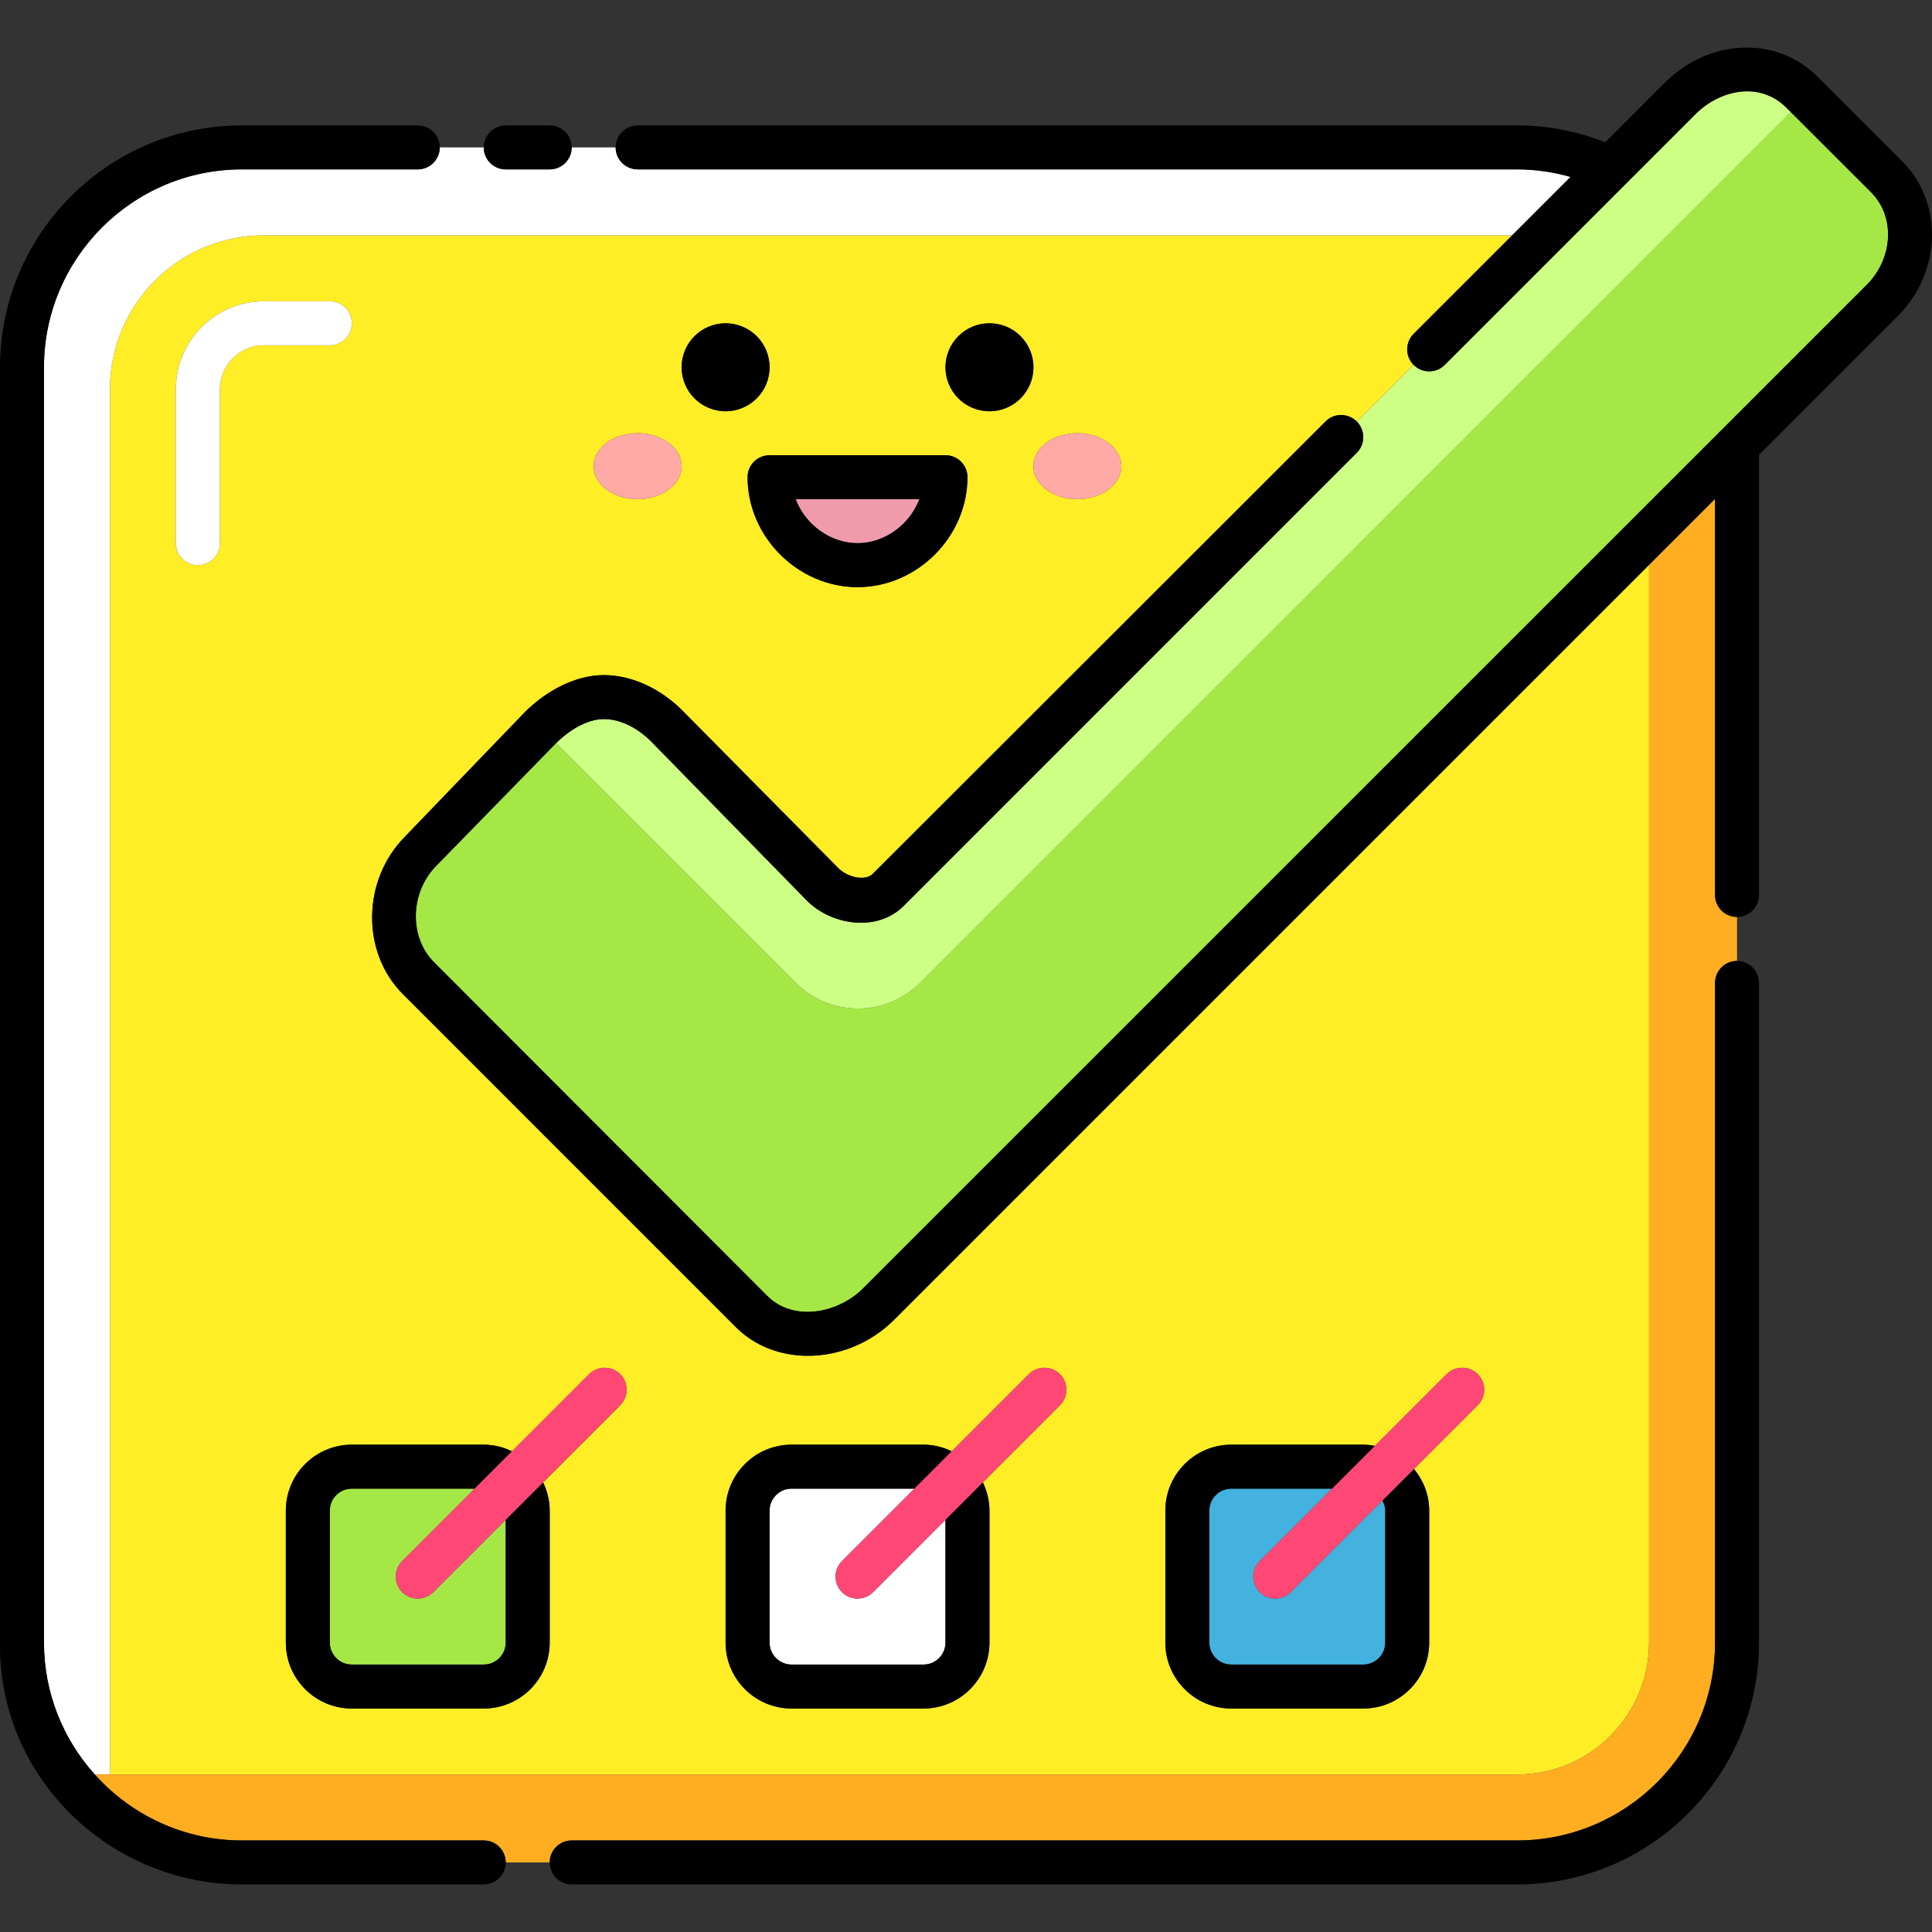 <?xml version="1.0" encoding="iso-8859-1"?>
<!-- Generator: Adobe Illustrator 19.0.0, SVG Export Plug-In . SVG Version: 6.00 Build 0)  -->
<svg version="1.1" id="Capa_1" xmlns="http://www.w3.org/2000/svg" xmlns:xlink="http://www.w3.org/1999/xlink" x="0px" y="0px"
	 viewBox="0 0 351.469 351.469" style="enable-background:new 0 0 351.469 351.469;" xml:space="preserve">
<rect x="0" y="0" width="351.469" height="351.469" fill="#333333" stroke="none"/>
<path style="fill:#FFED26;" d="M20,70.814v252.002c42.291,0,193.586,0,256.004,0c13.254,0,23.996-10.746,23.996-24V102.752
	l-137.332,137.33c-4.35,4.352-10.119,6.566-15.682,6.566c-4.883,0-9.605-1.707-13.072-5.172l-60.613-60.617
	c-7.625-7.627-7.445-20.76,0.391-28.678l21.712-22.547c3.814-3.867,9.209-6.82,14.424-6.82c0.014,0,0.025,0,0.039,0
	c5.369,0,10.551,2.727,14.23,6.406l28.387,28.691c1.781,1.777,4.949,2.395,6.287,1.063l82.4-82.324
	c1.563-1.563,4.094-1.523,5.656,0.039c0.004,0.004,0.008,0.016,0.012,0.02l10.328-10.328c-1.559-1.563-1.559-4.09,0.004-5.652
	l17.914-17.914H48C32.535,42.814,20,55.349,20,70.814z M196,78.814c4.418,0,8,2.688,8,6s-3.582,6-8,6s-8-2.688-8-6
	S191.582,78.814,196,78.814z M180,58.814c4.418,0,8,3.582,8,8s-3.582,8-8,8s-8-3.582-8-8S175.582,58.814,180,58.814z M176,86.814
	c0,10.84-9.16,20-20,20c-10.842,0-20-9.16-20-20c0-2.211,1.791-4,4-4h32C174.211,82.814,176,84.603,176,86.814z M132,58.814
	c4.418,0,8,3.582,8,8s-3.582,8-8,8s-8-3.582-8-8S127.582,58.814,132,58.814z M116,78.814c4.418,0,8,2.688,8,6s-3.582,6-8,6
	s-8-2.688-8-6S111.582,78.814,116,78.814z M212,274.816c0-6.617,5.383-12,12-12h24c0.73,0,1.434,0.09,2.129,0.215l13.043-13.043
	c1.563-1.563,4.094-1.563,5.656,0s1.563,4.094,0,5.656l-11.598,11.598c1.703,2.074,2.77,4.688,2.77,7.574v24c0,6.617-5.383,12-12,12
	h-24c-6.617,0-12-5.383-12-12V274.816z M132,274.816c0-6.617,5.383-12,12-12h24c1.848,0,3.578,0.453,5.141,1.203l14.031-14.031
	c1.563-1.563,4.094-1.563,5.656,0s1.563,4.094,0,5.656l-14.031,14.031c0.75,1.563,1.203,3.293,1.203,5.141v24
	c0,6.617-5.383,12-12,12h-24c-6.617,0-12-5.383-12-12L132,274.816L132,274.816z M88,262.816c1.848,0,3.576,0.453,5.141,1.203
	l14.031-14.031c1.563-1.563,4.094-1.563,5.656,0s1.563,4.094,0,5.656l-14.031,14.031c0.75,1.563,1.203,3.293,1.203,5.141v24
	c0,6.617-5.383,12-12,12H64c-6.617,0-12-5.383-12-12v-24c0-6.617,5.383-12,12-12H88z M64,58.814c0,2.211-1.791,4-4,4H48
	c-4.412,0-8,3.59-8,8v28c0,2.211-1.791,4-4,4s-4-1.789-4-4v-28c0-8.824,7.178-16,16-16h12C62.209,54.814,64,56.603,64,58.814z"/>
<path style="fill:#FFFFFF;" d="M76,30.814H44c-19.85,0-36,16.148-36,36v232.002c0,9.227,3.518,17.625,9.244,24
	c0.861,0,1.775,0,2.756,0V70.814c0-15.465,12.535-28,28-28h227.086l10.629-10.629c-3.094-0.871-6.344-1.371-9.715-1.371H116
	c-2.209,0-4-1.789-4-4h-8c0,2.211-1.791,4-4,4h-8c-2.209,0-4-1.789-4-4h-8C80,29.025,78.209,30.814,76,30.814z"/>
<path style="fill:#FFAE21;" d="M312,162.814V90.751l-12,12v196.064c0,13.254-10.742,24-23.996,24c-62.418,0-213.713,0-256.004,0
	c-0.98,0-1.895,0-2.756,0c6.596,7.344,16.131,12,26.756,12h44c2.209,0,4,1.789,4,4h8c0-2.211,1.791-4,4-4h172
	c19.852,0,36-16.148,36-36v-120c0-2.213,1.789-4.002,4-4.002v-8C313.789,166.814,312,165.025,312,162.814z"/>
<path d="M312,178.816v120c0,19.852-16.148,36-36,36H104c-2.209,0-4,1.789-4,4s1.791,4,4,4h172c24.262,0,44-19.738,44-44v-120
	c0-2.213-1.789-4.002-4-4.002S312,176.603,312,178.816z"/>
<path d="M88,334.816H44c-10.625,0-20.16-4.656-26.756-12c-5.727-6.375-9.244-14.773-9.244-24V66.814c0-19.852,16.15-36,36-36h32
	c2.209,0,4-1.789,4-4s-1.791-4-4-4H44c-24.262,0-44,19.738-44,44v232.443c0,0.063,0,0.129,0,0.191c0,23.969,19.949,43.367,44,43.367
	h44c2.209,0,4-1.789,4-4S90.209,334.816,88,334.816z"/>
<path d="M92,30.814h8c2.209,0,4-1.789,4-4s-1.791-4-4-4h-8c-2.209,0-4,1.789-4,4S89.791,30.814,92,30.814z"/>
<path style="fill:#FFFFFF;" d="M32,70.814v28c0,2.211,1.791,4,4,4s4-1.789,4-4v-28c0-4.41,3.588-8,8-8h12c2.209,0,4-1.789,4-4
	s-1.791-4-4-4H48C39.177,54.814,32,61.99,32,70.814z"/>
<path style="fill:#A5E846;" d="M167.39,178.789c-6.25,6.246-16.379,6.246-22.629,0l-43.592-43.596
	c-0.023,0.023-0.053,0.043-0.076,0.066l-21.717,22.238c-4.801,4.855-4.994,12.977-0.42,17.551l60.613,60.693
	c4.801,4.797,12.891,3.188,17.441-1.355L339.569,51.849c4.875-4.879,5.242-12.434,0.82-16.863l-14.605-14.598L167.39,178.789z"/>
<path style="fill:#CDFF85;" d="M246.828,82.365l-82.402,82.41c-4.924,4.922-13.221,3.48-17.598-0.902l-28.387-29
	c-2.191-2.191-5.313-4.059-8.566-4.059c-0.008,0-0.016,0-0.023,0c-3.049,0-6.365,2.055-8.682,4.379l43.592,43.596
	c6.25,6.246,16.379,6.246,22.629,0l158.395-158.4l-0.77-0.77c-5.008-5.012-12.27-3.156-16.559,1.133l-45.629,45.633
	c-1.563,1.563-4.094,1.563-5.656,0c0,0,0-0.004-0.004-0.004L246.84,76.709C248.386,78.271,248.386,80.806,246.828,82.365z"/>
<path d="M346.047,29.341l-15.375-15.375c-7.504-7.504-19.742-7-27.871,1.133l-10.777,10.777c-4.973-1.953-10.367-3.063-16.023-3.063
	h-160c-2.209,0-4,1.789-4,4s1.791,4,4,4h160c3.371,0,6.621,0.5,9.715,1.371l-10.629,10.629l-17.914,17.914
	c-1.563,1.563-1.563,4.09-0.004,5.652c0.004,0,0.004,0.004,0.004,0.004c1.563,1.563,4.094,1.563,5.656,0l45.629-45.633
	c4.289-4.289,11.551-6.145,16.559-1.133l0.77,0.77l14.605,14.598c4.422,4.43,4.055,11.984-0.82,16.863L157.011,234.386
	c-4.551,4.543-12.641,6.152-17.441,1.355l-60.613-60.693c-4.574-4.574-4.381-12.695,0.42-17.551l21.717-22.238
	c0.023-0.023,0.053-0.043,0.076-0.066c2.316-2.324,5.633-4.379,8.682-4.379c0.008,0,0.016,0,0.023,0
	c3.254,0,6.375,1.867,8.566,4.059l28.387,29c4.377,4.383,12.674,5.824,17.598,0.902l82.402-82.41
	c1.559-1.559,1.559-4.094,0.012-5.656c-0.004-0.004-0.008-0.016-0.012-0.02c-1.563-1.563-4.094-1.602-5.656-0.039l-82.4,82.324
	c-1.338,1.332-4.506,0.715-6.287-1.063l-28.387-28.691c-3.68-3.68-8.861-6.406-14.23-6.406c-0.014,0-0.025,0-0.039,0
	c-5.215,0-10.609,2.953-14.424,6.82l-21.713,22.547c-7.836,7.918-8.016,21.051-0.391,28.678l60.613,60.617
	c3.467,3.465,8.189,5.172,13.072,5.172c5.563,0,11.332-2.215,15.682-6.566L300,102.752l12-12v72.063c0,2.211,1.789,4,4,4
	s4-1.789,4-4V82.752l25.227-25.227C353.218,49.529,353.586,36.884,346.047,29.341z"/>
<path style="fill:#A5E846;" d="M76,290.816c-1.023,0-2.047-0.391-2.828-1.172c-1.563-1.563-1.563-4.094,0-5.656l13.172-13.172H64
	c-2.205,0-4,1.793-4,4v24c0,2.207,1.795,4,4,4h24c2.205,0,4-1.793,4-4v-22.344l-13.172,13.172
	C78.047,290.425,77.023,290.816,76,290.816z"/>
<path d="M52,274.816v24c0,6.617,5.383,12,12,12h24c6.617,0,12-5.383,12-12v-24c0-1.848-0.453-3.578-1.203-5.141L92,276.472v22.344
	c0,2.207-1.795,4-4,4H64c-2.205,0-4-1.793-4-4v-24c0-2.207,1.795-4,4-4h22.344l6.797-6.797c-1.564-0.75-3.293-1.203-5.141-1.203H64
	C57.382,262.816,52,268.199,52,274.816z"/>
<path style="fill:#FFFFFF;" d="M156,290.816c-1.023,0-2.047-0.391-2.828-1.172c-1.563-1.563-1.563-4.094,0-5.656l13.172-13.172H144
	c-2.205,0-4,1.793-4,4v24c0,2.207,1.795,4,4,4h24c2.207,0,4-1.793,4-4v-22.344l-13.172,13.172
	C158.047,290.425,157.023,290.816,156,290.816z"/>
<path d="M144,310.816h24c6.617,0,12-5.383,12-12v-24c0-1.848-0.453-3.578-1.203-5.141L172,276.472v22.344c0,2.207-1.793,4-4,4h-24
	c-2.205,0-4-1.793-4-4v-24c0-2.207,1.795-4,4-4h22.344l6.797-6.797c-1.563-0.75-3.293-1.203-5.141-1.203h-24
	c-6.617,0-12,5.383-12,12v24C132,305.433,137.382,310.816,144,310.816z"/>
<path style="fill:#43B2DE;" d="M232,290.816c-1.023,0-2.047-0.391-2.828-1.172c-1.563-1.563-1.563-4.094,0-5.656l13.172-13.172H224
	c-2.207,0-4,1.793-4,4v24c0,2.207,1.793,4,4,4h24c2.207,0,4-1.793,4-4v-24c0-0.676-0.211-1.281-0.504-1.84l-16.668,16.668
	C234.047,290.425,233.023,290.816,232,290.816z"/>
<path d="M224,310.816h24c6.617,0,12-5.383,12-12v-24c0-2.887-1.066-5.5-2.77-7.574l-5.734,5.734c0.293,0.559,0.504,1.164,0.504,1.84
	v24c0,2.207-1.793,4-4,4h-24c-2.207,0-4-1.793-4-4v-24c0-2.207,1.793-4,4-4h18.344l7.785-7.785
	c-0.695-0.125-1.398-0.215-2.129-0.215h-24c-6.617,0-12,5.383-12,12v24C212,305.433,217.382,310.816,224,310.816z"/>
<circle cx="132.004" cy="66.814" r="8"/>
<circle cx="180.004" cy="66.814" r="8"/>
<g>
	<ellipse style="fill:#FFA9A6;" cx="116.004" cy="84.814" rx="8" ry="6"/>
	<ellipse style="fill:#FFA9A6;" cx="196.004" cy="84.814" rx="8" ry="6"/>
</g>
<path style="fill:#EF9BAC;" d="M144.742,90.814c1.727,4.563,6.252,8,11.258,8c5.008,0,9.531-3.438,11.258-8H144.742z"/>
<path d="M136,86.814c0,10.84,9.158,20,20,20c10.84,0,20-9.16,20-20c0-2.211-1.789-4-4-4h-32C137.791,82.814,136,84.603,136,86.814z
	 M156,98.814c-5.006,0-9.531-3.438-11.258-8h22.516C165.531,95.377,161.007,98.814,156,98.814z"/>
<g>
	<path style="fill:#FF4776;" d="M86.343,270.816l-13.172,13.172c-1.563,1.563-1.563,4.094,0,5.656
		c0.781,0.781,1.805,1.172,2.828,1.172s2.047-0.391,2.828-1.172l13.172-13.172l6.797-6.797l14.031-14.031
		c1.563-1.563,1.563-4.094,0-5.656s-4.094-1.563-5.656,0L93.14,264.019L86.343,270.816z"/>
	<path style="fill:#FF4776;" d="M166.343,270.816l-13.172,13.172c-1.563,1.563-1.563,4.094,0,5.656
		c0.781,0.781,1.805,1.172,2.828,1.172s2.047-0.391,2.828-1.172l13.172-13.172l6.797-6.797l14.031-14.031
		c1.563-1.563,1.563-4.094,0-5.656s-4.094-1.563-5.656,0l-14.031,14.031L166.343,270.816z"/>
	<path style="fill:#FF4776;" d="M242.343,270.816l-13.172,13.172c-1.563,1.563-1.563,4.094,0,5.656
		c0.781,0.781,1.805,1.172,2.828,1.172s2.047-0.391,2.828-1.172l16.668-16.668l5.734-5.734l11.598-11.598
		c1.563-1.563,1.563-4.094,0-5.656s-4.094-1.563-5.656,0l-13.043,13.043L242.343,270.816z"/>
</g>
<g>
</g>
<g>
</g>
<g>
</g>
<g>
</g>
<g>
</g>
<g>
</g>
<g>
</g>
<g>
</g>
<g>
</g>
<g>
</g>
<g>
</g>
<g>
</g>
<g>
</g>
<g>
</g>
<g>
</g>
</svg>
